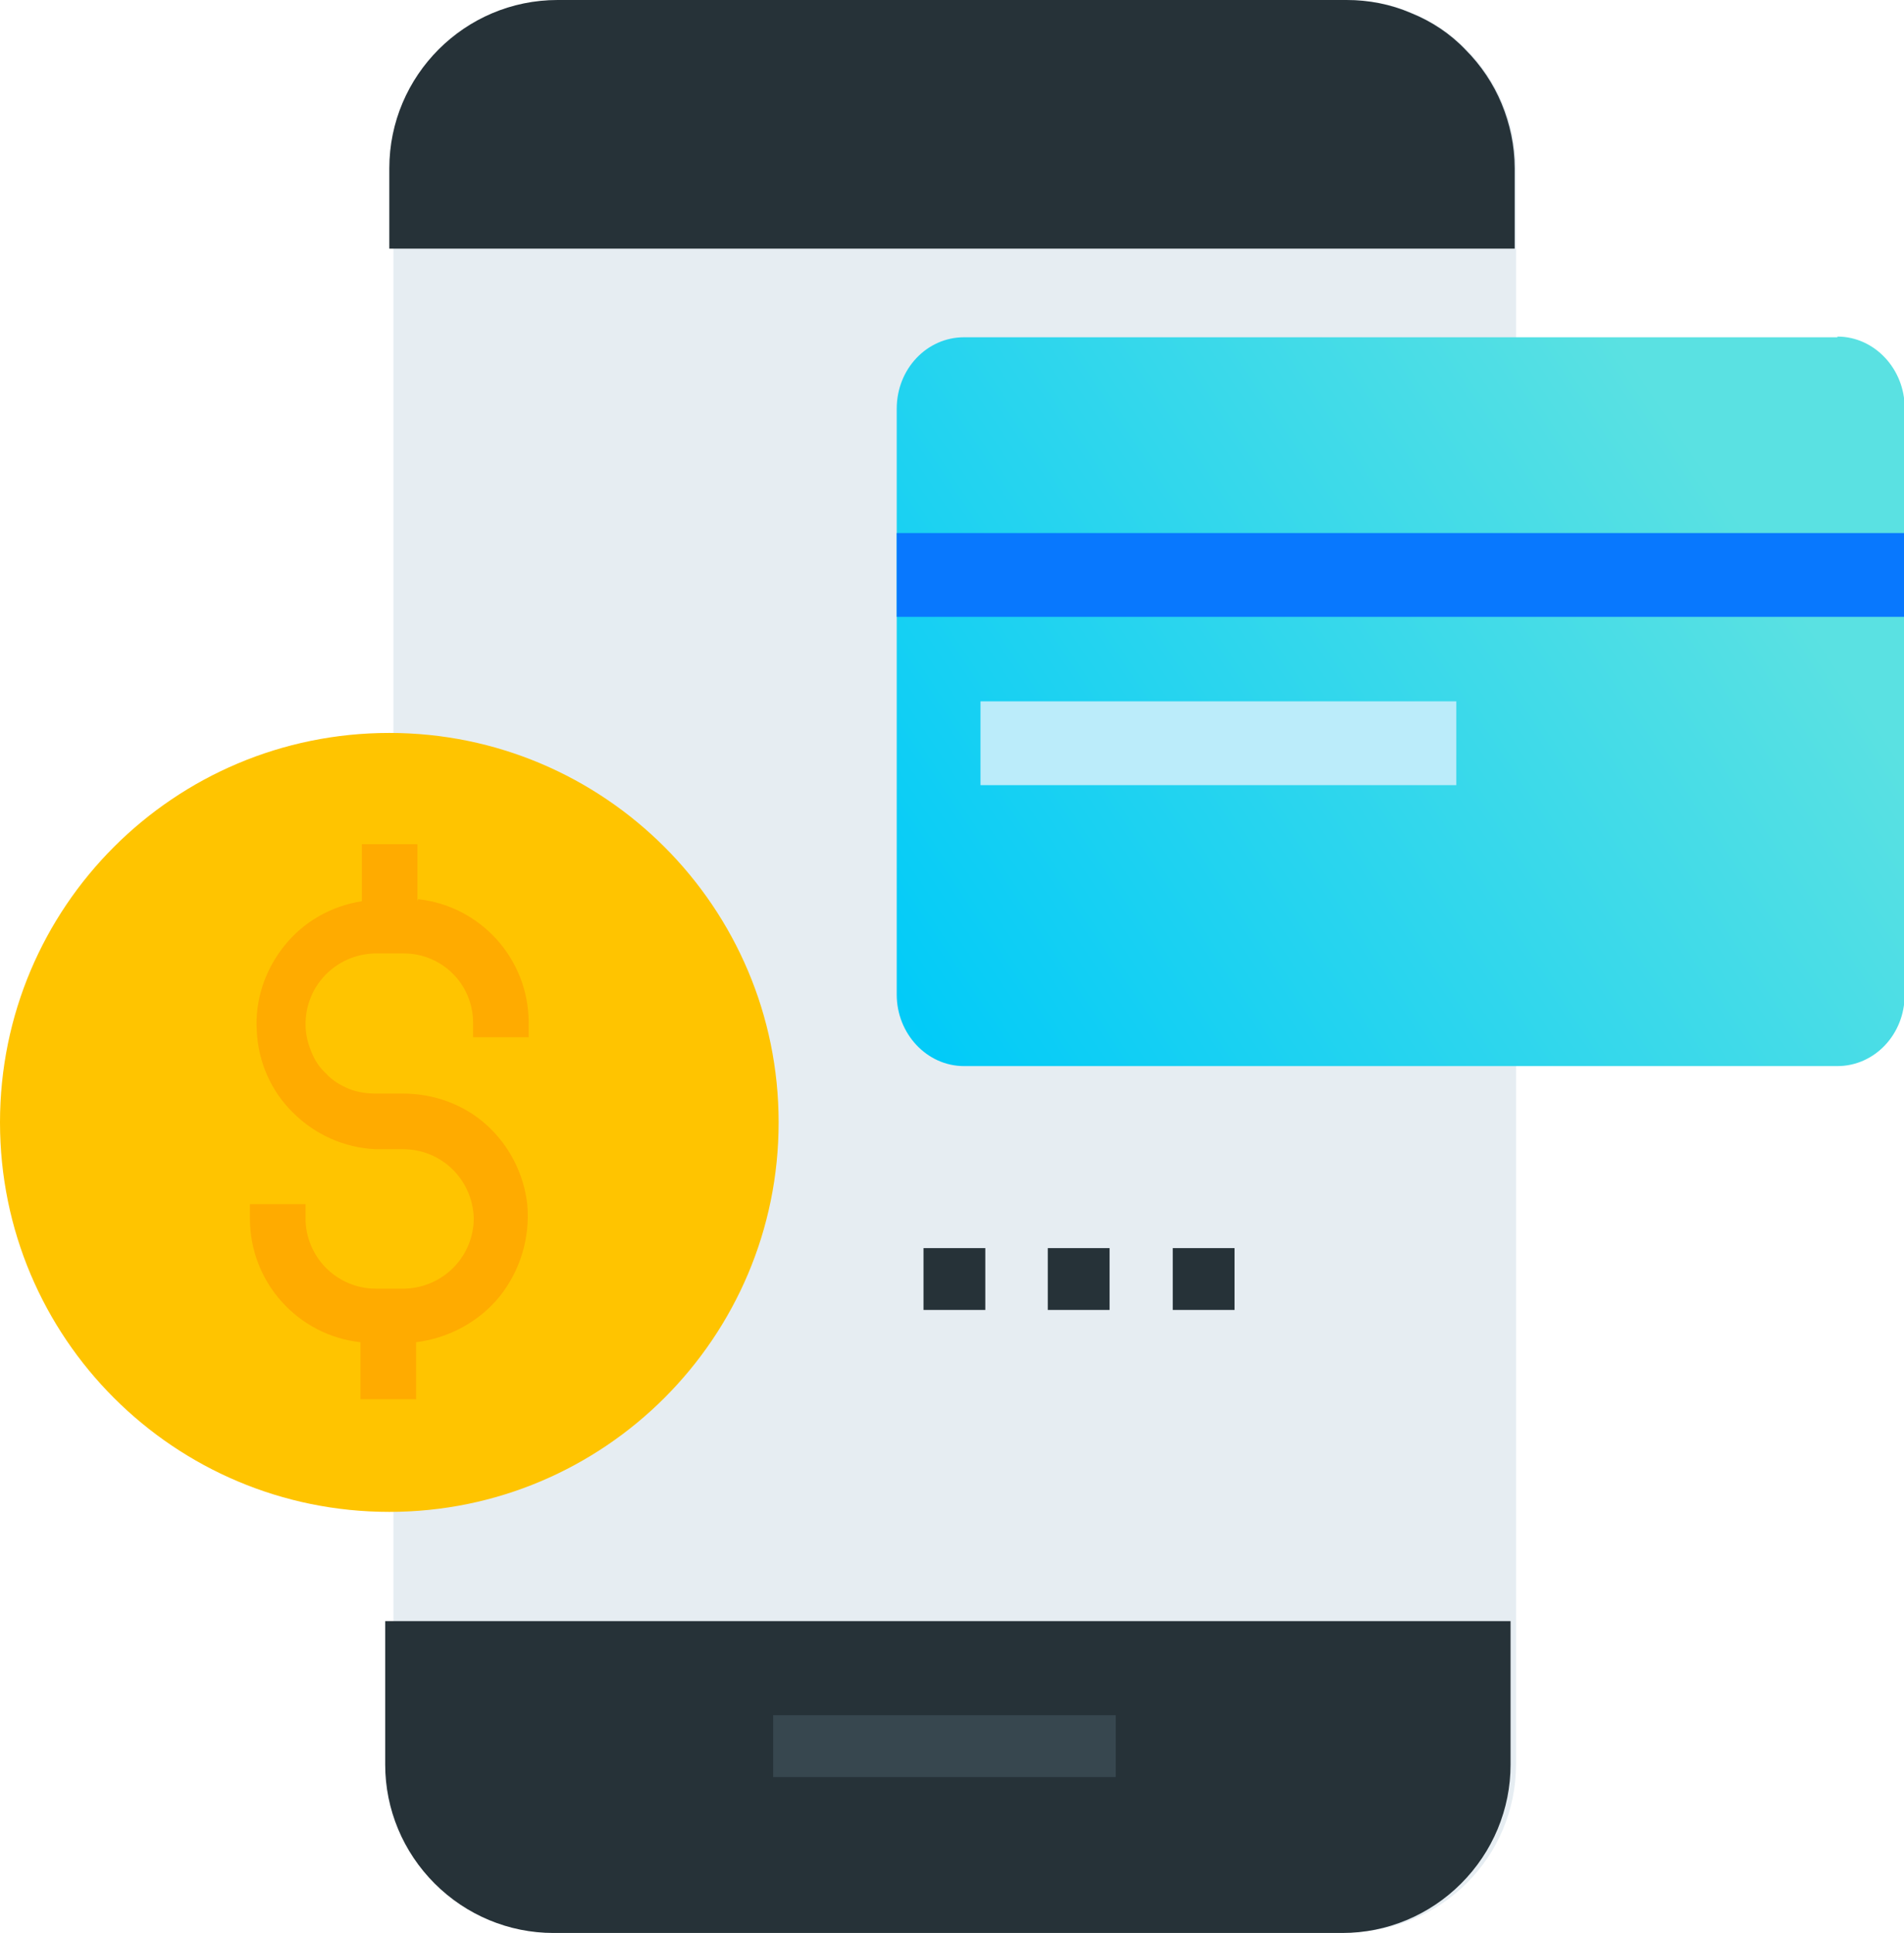<?xml version="1.0" encoding="UTF-8"?>
<svg id="Layer_2" data-name="Layer 2" xmlns="http://www.w3.org/2000/svg" xmlns:xlink="http://www.w3.org/1999/xlink" viewBox="0 0 27.73 28.14">
  <defs>
    <style>
      .cls-1 {
        fill: #e6edf2;
      }

      .cls-2 {
        fill: #37474f;
      }

      .cls-3 {
        fill: #0878fe;
      }

      .cls-4 {
        fill: #ffab00;
      }

      .cls-5 {
        fill: #bbecfa;
      }

      .cls-6 {
        fill: #ffc400;
      }

      .cls-7 {
        fill: url(#linear-gradient);
      }

      .cls-8 {
        fill: #263238;
      }
    </style>
    <linearGradient id="linear-gradient" x1="8.48" y1="10.94" x2="25.92" y2="22.65" gradientTransform="translate(0 29.15) scale(1 -1)" gradientUnits="userSpaceOnUse">
      <stop offset="0" stop-color="#5ae1e2"/>
      <stop offset=".28" stop-color="#02cbf8"/>
      <stop offset=".95" stop-color="#5ae1e2"/>
    </linearGradient>
  </defs>
  <g id="Layer_1-2" data-name="Layer 1">
    <g>
      <g>
        <path class="cls-1" d="m19.63,0h-11.45C6.83,0,5.73,1.1,5.73,2.45v23.23c0,1.35,1.09,2.45,2.45,2.45h11.45c1.35,0,2.45-1.09,2.45-2.45V2.45C22.07,1.1,20.98,0,19.63,0Z"/>
        <path class="cls-8" d="m13.45,18.17h.9v.9h-.9v-.9Zm1.81,0h.9v.9h-.9v-.9Zm1.82,0h.9v.9h-.9v-.9Z"/>
      </g>
      <g>
        <path class="cls-6" d="m5.67,22.01c3.13,0,5.67-2.54,5.67-5.67s-2.54-5.67-5.67-5.67S0,13.2,0,16.34s2.54,5.67,5.67,5.67Z"/>
        <path class="cls-4" d="m6.08,13.12v-.83h-.81v.83c-.45.07-.85.3-1.13.65-.28.35-.43.79-.4,1.24.02.45.21.88.53,1.19.32.32.75.51,1.2.53h.4c.56,0,1.01.44,1.03,1,0,.56-.44,1.01-1,1.03h-.43c-.27,0-.53-.11-.72-.3-.19-.19-.3-.45-.3-.72v-.21h-.81v.21c0,.93.7,1.7,1.61,1.8v.83h.81v-.83c.48-.06.92-.3,1.22-.67.3-.38.44-.85.4-1.33-.05-.45-.26-.86-.59-1.16-.33-.3-.77-.46-1.22-.46h-.4c-.13,0-.27-.02-.39-.07-.12-.05-.24-.12-.33-.22-.1-.09-.17-.2-.22-.33-.05-.12-.08-.25-.08-.39,0-.56.44-1.01,1-1.03h.43c.56,0,1.01.45,1.01,1.01v.21h.81v-.21c0-.93-.7-1.7-1.61-1.8Z"/>
      </g>
      <path class="cls-8" d="m8.12,0h11.49c.32,0,.64.06.94.19.3.12.57.3.79.53.23.23.41.5.53.79s.19.61.19.94v1.17H5.67v-1.17c0-1.35,1.1-2.45,2.45-2.45Zm11.45,28.14h-11.51c-.65,0-1.27-.26-1.73-.72-.46-.46-.72-1.08-.72-1.73v-2.09h16.39v2.09c0,.65-.26,1.27-.72,1.73-.46.46-1.08.72-1.73.72h.01Z"/>
      <path class="cls-2" d="m11.26,24.97h4.99v.9h-4.99v-.9Z"/>
      <g>
        <path class="cls-7" d="m26.76,4.91h-12.72c-.54,0-.98.46-.98,1.04v8.53c0,.57.44,1.04.98,1.04h12.72c.54,0,.98-.46.98-1.04V5.94c0-.57-.44-1.04-.98-1.04Z"/>
        <path class="cls-3" d="m27.73,7.76h-14.67v1.22h14.67v-1.22Z"/>
        <path class="cls-5" d="m21.21,10.21h-6.93v1.22h6.93v-1.22Z"/>
      </g>
    </g>
  </g>
</svg>